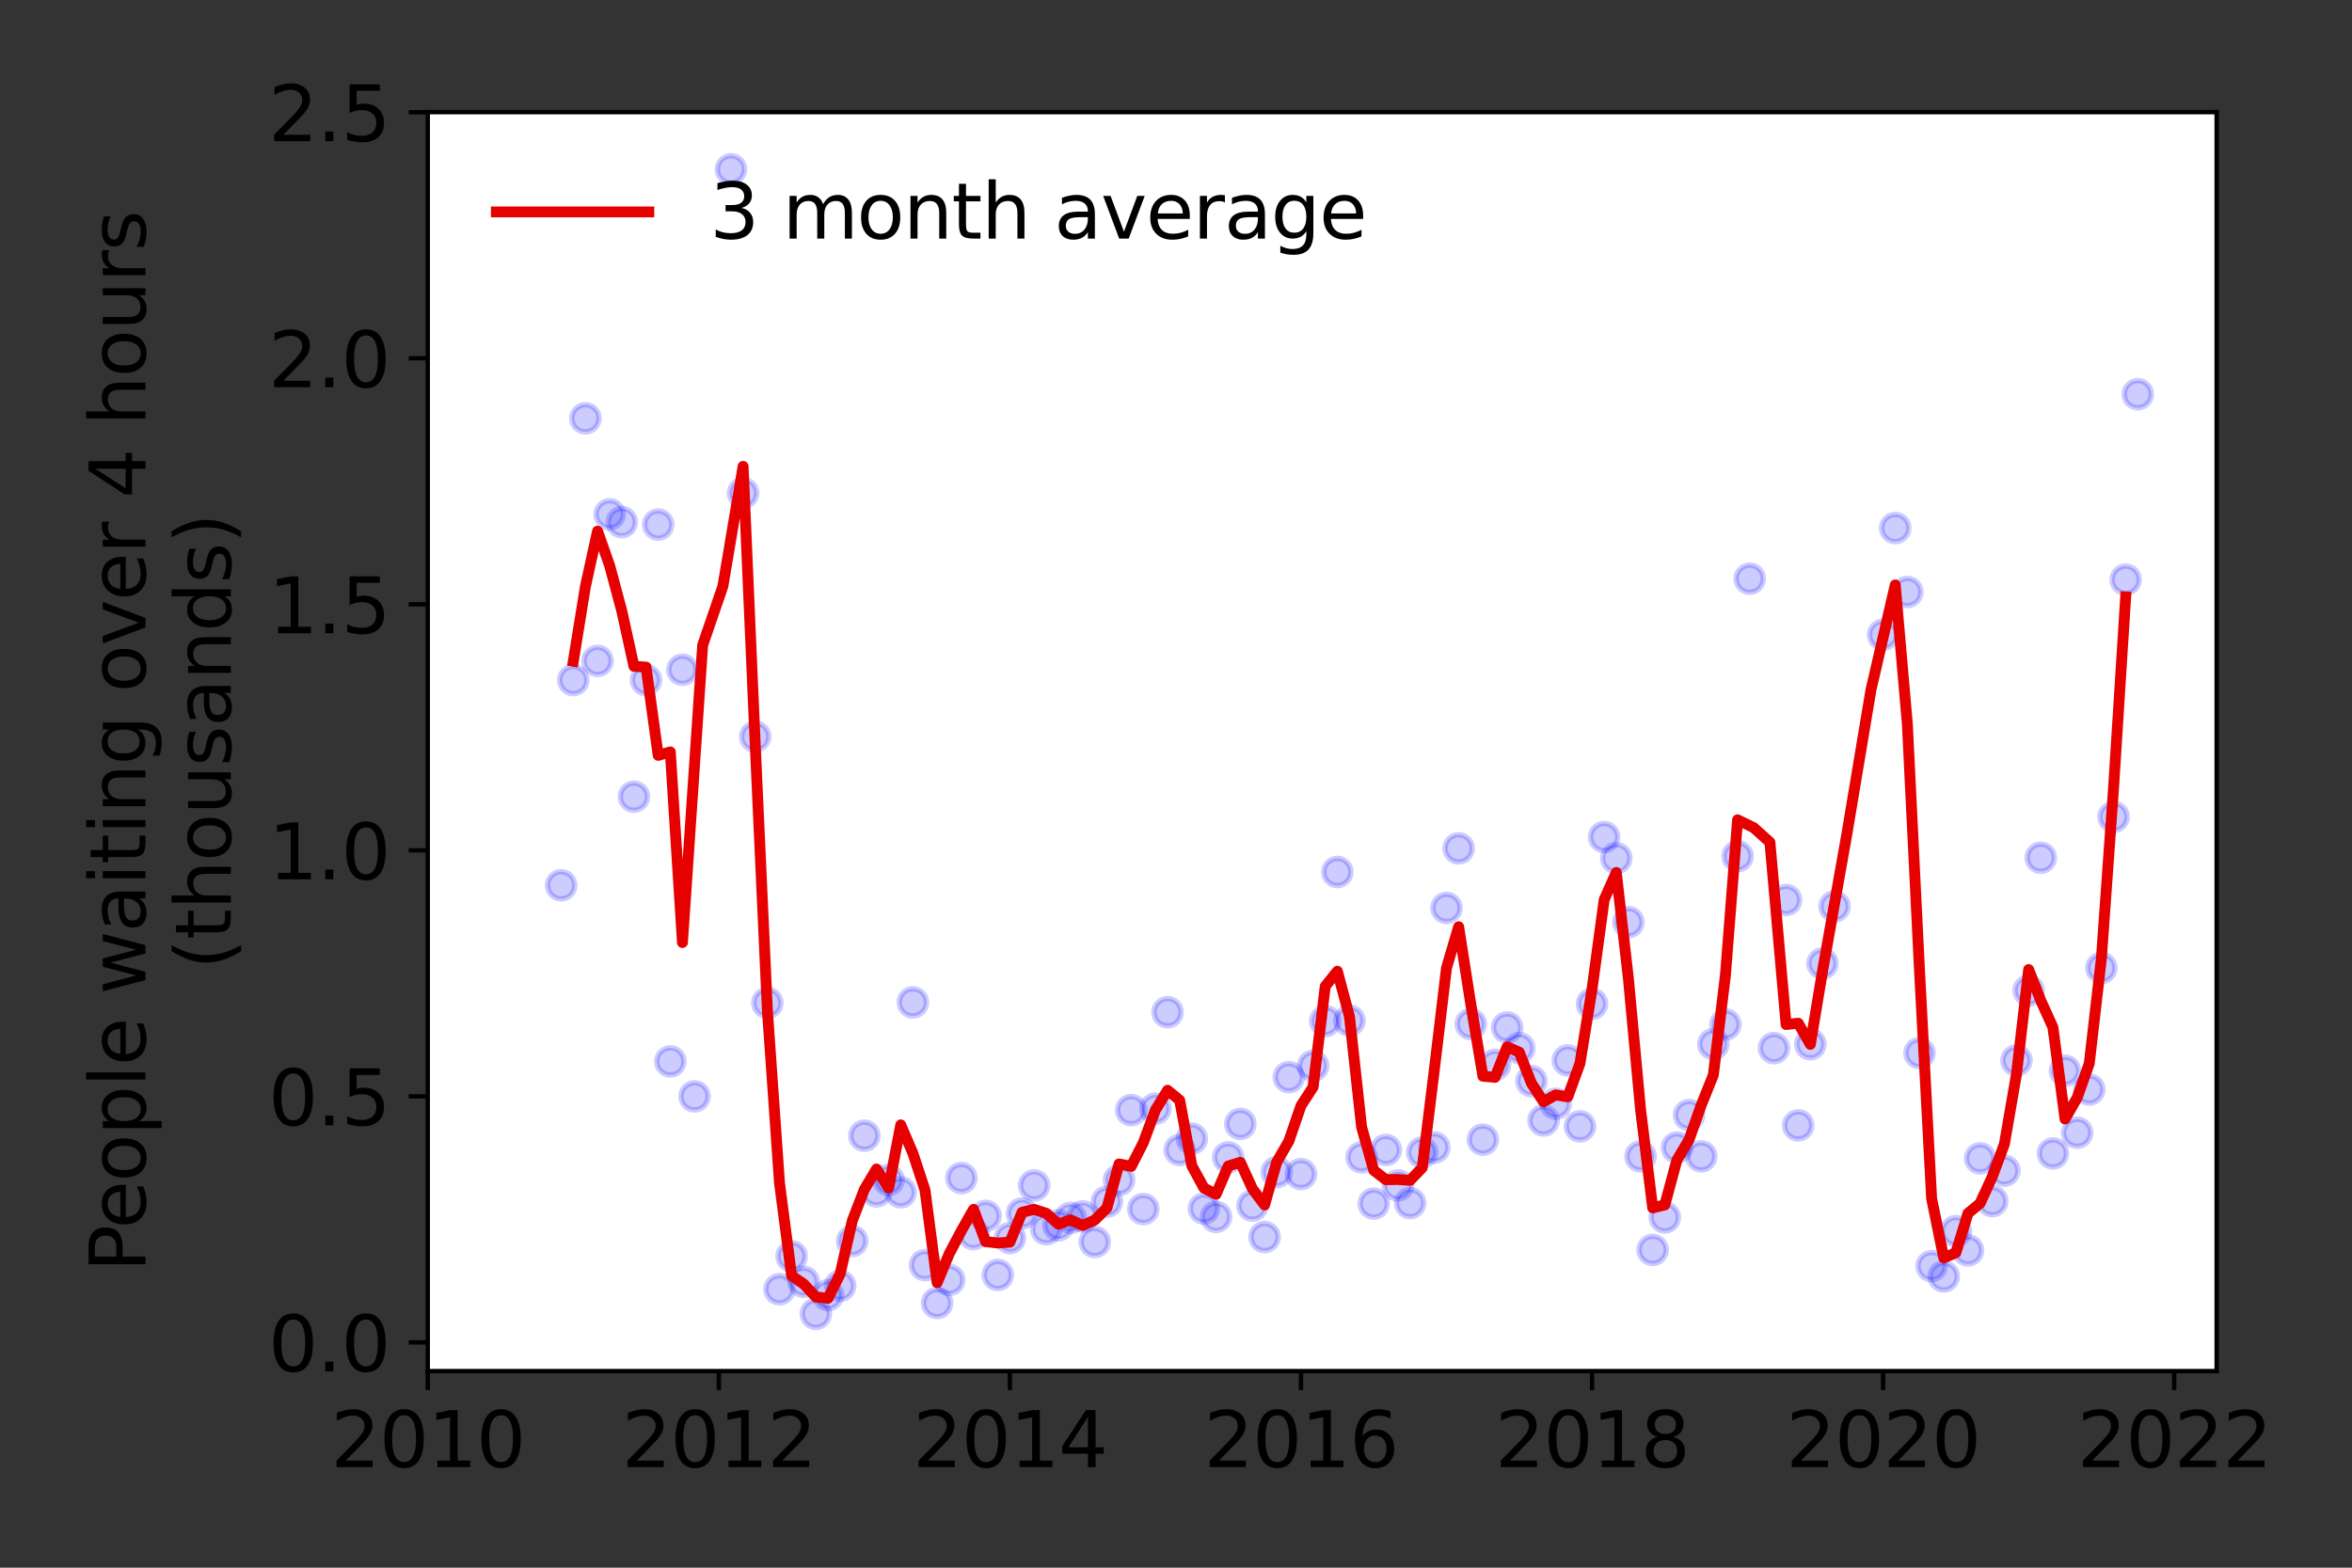 <?xml version="1.0" encoding="utf-8" standalone="no"?>
<!DOCTYPE svg PUBLIC "-//W3C//DTD SVG 1.1//EN"
  "http://www.w3.org/Graphics/SVG/1.1/DTD/svg11.dtd">
<svg height="288pt" version="1.1" viewBox="0 0 432 288" width="432pt" xmlns="http://www.w3.org/2000/svg" xmlns:xlink="http://www.w3.org/1999/xlink">
 <rect x="0" y="0" width="432" height="288" fill="#333333" stroke="none"/>
 <defs>
  <style type="text/css">*{stroke-linecap:butt;stroke-linejoin:round;}</style>
 </defs>
 <g id="figure_1">
  <g id="patch_1">
   <path d="M 0 288 
L 432 288 
L 432 0 
L 0 0 
z
" style="fill:none;"/>
  </g>
  <g id="axes_1">
   <g id="patch_2">
    <path d="M 78.57 251.88 
L 407.137 251.88 
L 407.137 20.595 
L 78.57 20.595 
z
" style="fill:#ffffff;"/>
   </g>
   <g id="matplotlib.axis_1">
    <g id="xtick_1">
     <g id="line2d_1">
      <defs>
       <path d="M 0 0 
L 0 3.5 
" id="m3802d18123" style="stroke:#000000;stroke-width:0.8;"/>
      </defs>
      <g>
       <use style="stroke:#000000;stroke-width:0.8;" x="78.57" xlink:href="#m3802d18123" y="251.88"/>
      </g>
     </g>
     <g id="text_1">
      <!-- 2010 -->
      <g transform="translate(60.755 269.518)scale(0.14 -0.14)">
       <defs>
        <path d="M 1228 531 
L 3431 531 
L 3431 0 
L 469 0 
L 469 531 
Q 828 903 1448 1529 
Q 2069 2156 2228 2338 
Q 2531 2678 2651 2914 
Q 2772 3150 2772 3378 
Q 2772 3750 2511 3984 
Q 2250 4219 1831 4219 
Q 1534 4219 1204 4116 
Q 875 4013 500 3803 
L 500 4441 
Q 881 4594 1212 4672 
Q 1544 4750 1819 4750 
Q 2544 4750 2975 4387 
Q 3406 4025 3406 3419 
Q 3406 3131 3298 2873 
Q 3191 2616 2906 2266 
Q 2828 2175 2409 1742 
Q 1991 1309 1228 531 
z
" id="DejaVuSans-32" transform="scale(0.016)"/>
        <path d="M 2034 4250 
Q 1547 4250 1301 3770 
Q 1056 3291 1056 2328 
Q 1056 1369 1301 889 
Q 1547 409 2034 409 
Q 2525 409 2770 889 
Q 3016 1369 3016 2328 
Q 3016 3291 2770 3770 
Q 2525 4250 2034 4250 
z
M 2034 4750 
Q 2819 4750 3233 4129 
Q 3647 3509 3647 2328 
Q 3647 1150 3233 529 
Q 2819 -91 2034 -91 
Q 1250 -91 836 529 
Q 422 1150 422 2328 
Q 422 3509 836 4129 
Q 1250 4750 2034 4750 
z
" id="DejaVuSans-30" transform="scale(0.016)"/>
        <path d="M 794 531 
L 1825 531 
L 1825 4091 
L 703 3866 
L 703 4441 
L 1819 4666 
L 2450 4666 
L 2450 531 
L 3481 531 
L 3481 0 
L 794 0 
L 794 531 
z
" id="DejaVuSans-31" transform="scale(0.016)"/>
       </defs>
       <use xlink:href="#DejaVuSans-32"/>
       <use x="63.623" xlink:href="#DejaVuSans-30"/>
       <use x="127.246" xlink:href="#DejaVuSans-31"/>
       <use x="190.869" xlink:href="#DejaVuSans-30"/>
      </g>
     </g>
    </g>
    <g id="xtick_2">
     <g id="line2d_2">
      <g>
       <use style="stroke:#000000;stroke-width:0.8;" x="132.032" xlink:href="#m3802d18123" y="251.88"/>
      </g>
     </g>
     <g id="text_2">
      <!-- 2012 -->
      <g transform="translate(114.217 269.518)scale(0.14 -0.14)">
       <use xlink:href="#DejaVuSans-32"/>
       <use x="63.623" xlink:href="#DejaVuSans-30"/>
       <use x="127.246" xlink:href="#DejaVuSans-31"/>
       <use x="190.869" xlink:href="#DejaVuSans-32"/>
      </g>
     </g>
    </g>
    <g id="xtick_3">
     <g id="line2d_3">
      <g>
       <use style="stroke:#000000;stroke-width:0.8;" x="185.493" xlink:href="#m3802d18123" y="251.88"/>
      </g>
     </g>
     <g id="text_3">
      <!-- 2014 -->
      <g transform="translate(167.678 269.518)scale(0.14 -0.14)">
       <defs>
        <path d="M 2419 4116 
L 825 1625 
L 2419 1625 
L 2419 4116 
z
M 2253 4666 
L 3047 4666 
L 3047 1625 
L 3713 1625 
L 3713 1100 
L 3047 1100 
L 3047 0 
L 2419 0 
L 2419 1100 
L 313 1100 
L 313 1709 
L 2253 4666 
z
" id="DejaVuSans-34" transform="scale(0.016)"/>
       </defs>
       <use xlink:href="#DejaVuSans-32"/>
       <use x="63.623" xlink:href="#DejaVuSans-30"/>
       <use x="127.246" xlink:href="#DejaVuSans-31"/>
       <use x="190.869" xlink:href="#DejaVuSans-34"/>
      </g>
     </g>
    </g>
    <g id="xtick_4">
     <g id="line2d_4">
      <g>
       <use style="stroke:#000000;stroke-width:0.8;" x="238.955" xlink:href="#m3802d18123" y="251.88"/>
      </g>
     </g>
     <g id="text_4">
      <!-- 2016 -->
      <g transform="translate(221.14 269.518)scale(0.14 -0.14)">
       <defs>
        <path d="M 2113 2584 
Q 1688 2584 1439 2293 
Q 1191 2003 1191 1497 
Q 1191 994 1439 701 
Q 1688 409 2113 409 
Q 2538 409 2786 701 
Q 3034 994 3034 1497 
Q 3034 2003 2786 2293 
Q 2538 2584 2113 2584 
z
M 3366 4563 
L 3366 3988 
Q 3128 4100 2886 4159 
Q 2644 4219 2406 4219 
Q 1781 4219 1451 3797 
Q 1122 3375 1075 2522 
Q 1259 2794 1537 2939 
Q 1816 3084 2150 3084 
Q 2853 3084 3261 2657 
Q 3669 2231 3669 1497 
Q 3669 778 3244 343 
Q 2819 -91 2113 -91 
Q 1303 -91 875 529 
Q 447 1150 447 2328 
Q 447 3434 972 4092 
Q 1497 4750 2381 4750 
Q 2619 4750 2861 4703 
Q 3103 4656 3366 4563 
z
" id="DejaVuSans-36" transform="scale(0.016)"/>
       </defs>
       <use xlink:href="#DejaVuSans-32"/>
       <use x="63.623" xlink:href="#DejaVuSans-30"/>
       <use x="127.246" xlink:href="#DejaVuSans-31"/>
       <use x="190.869" xlink:href="#DejaVuSans-36"/>
      </g>
     </g>
    </g>
    <g id="xtick_5">
     <g id="line2d_5">
      <g>
       <use style="stroke:#000000;stroke-width:0.8;" x="292.417" xlink:href="#m3802d18123" y="251.88"/>
      </g>
     </g>
     <g id="text_5">
      <!-- 2018 -->
      <g transform="translate(274.602 269.518)scale(0.14 -0.14)">
       <defs>
        <path d="M 2034 2216 
Q 1584 2216 1326 1975 
Q 1069 1734 1069 1313 
Q 1069 891 1326 650 
Q 1584 409 2034 409 
Q 2484 409 2743 651 
Q 3003 894 3003 1313 
Q 3003 1734 2745 1975 
Q 2488 2216 2034 2216 
z
M 1403 2484 
Q 997 2584 770 2862 
Q 544 3141 544 3541 
Q 544 4100 942 4425 
Q 1341 4750 2034 4750 
Q 2731 4750 3128 4425 
Q 3525 4100 3525 3541 
Q 3525 3141 3298 2862 
Q 3072 2584 2669 2484 
Q 3125 2378 3379 2068 
Q 3634 1759 3634 1313 
Q 3634 634 3220 271 
Q 2806 -91 2034 -91 
Q 1263 -91 848 271 
Q 434 634 434 1313 
Q 434 1759 690 2068 
Q 947 2378 1403 2484 
z
M 1172 3481 
Q 1172 3119 1398 2916 
Q 1625 2713 2034 2713 
Q 2441 2713 2670 2916 
Q 2900 3119 2900 3481 
Q 2900 3844 2670 4047 
Q 2441 4250 2034 4250 
Q 1625 4250 1398 4047 
Q 1172 3844 1172 3481 
z
" id="DejaVuSans-38" transform="scale(0.016)"/>
       </defs>
       <use xlink:href="#DejaVuSans-32"/>
       <use x="63.623" xlink:href="#DejaVuSans-30"/>
       <use x="127.246" xlink:href="#DejaVuSans-31"/>
       <use x="190.869" xlink:href="#DejaVuSans-38"/>
      </g>
     </g>
    </g>
    <g id="xtick_6">
     <g id="line2d_6">
      <g>
       <use style="stroke:#000000;stroke-width:0.8;" x="345.879" xlink:href="#m3802d18123" y="251.88"/>
      </g>
     </g>
     <g id="text_6">
      <!-- 2020 -->
      <g transform="translate(328.064 269.518)scale(0.14 -0.14)">
       <use xlink:href="#DejaVuSans-32"/>
       <use x="63.623" xlink:href="#DejaVuSans-30"/>
       <use x="127.246" xlink:href="#DejaVuSans-32"/>
       <use x="190.869" xlink:href="#DejaVuSans-30"/>
      </g>
     </g>
    </g>
    <g id="xtick_7">
     <g id="line2d_7">
      <g>
       <use style="stroke:#000000;stroke-width:0.8;" x="399.34" xlink:href="#m3802d18123" y="251.88"/>
      </g>
     </g>
     <g id="text_7">
      <!-- 2022 -->
      <g transform="translate(381.525 269.518)scale(0.14 -0.14)">
       <use xlink:href="#DejaVuSans-32"/>
       <use x="63.623" xlink:href="#DejaVuSans-30"/>
       <use x="127.246" xlink:href="#DejaVuSans-32"/>
       <use x="190.869" xlink:href="#DejaVuSans-32"/>
      </g>
     </g>
    </g>
   </g>
   <g id="matplotlib.axis_2">
    <g id="ytick_1">
     <g id="line2d_8">
      <defs>
       <path d="M 0 0 
L -3.5 0 
" id="me6901db2f1" style="stroke:#000000;stroke-width:0.8;"/>
      </defs>
      <g>
       <use style="stroke:#000000;stroke-width:0.8;" x="78.57" xlink:href="#me6901db2f1" y="246.61"/>
      </g>
     </g>
     <g id="text_8">
      <!-- 0.0 -->
      <g transform="translate(49.306 251.929)scale(0.14 -0.14)">
       <defs>
        <path d="M 684 794 
L 1344 794 
L 1344 0 
L 684 0 
L 684 794 
z
" id="DejaVuSans-2e" transform="scale(0.016)"/>
       </defs>
       <use xlink:href="#DejaVuSans-30"/>
       <use x="63.623" xlink:href="#DejaVuSans-2e"/>
       <use x="95.41" xlink:href="#DejaVuSans-30"/>
      </g>
     </g>
    </g>
    <g id="ytick_2">
     <g id="line2d_9">
      <g>
       <use style="stroke:#000000;stroke-width:0.8;" x="78.57" xlink:href="#me6901db2f1" y="201.412"/>
      </g>
     </g>
     <g id="text_9">
      <!-- 0.5 -->
      <g transform="translate(49.306 206.731)scale(0.14 -0.14)">
       <defs>
        <path d="M 691 4666 
L 3169 4666 
L 3169 4134 
L 1269 4134 
L 1269 2991 
Q 1406 3038 1543 3061 
Q 1681 3084 1819 3084 
Q 2600 3084 3056 2656 
Q 3513 2228 3513 1497 
Q 3513 744 3044 326 
Q 2575 -91 1722 -91 
Q 1428 -91 1123 -41 
Q 819 9 494 109 
L 494 744 
Q 775 591 1075 516 
Q 1375 441 1709 441 
Q 2250 441 2565 725 
Q 2881 1009 2881 1497 
Q 2881 1984 2565 2268 
Q 2250 2553 1709 2553 
Q 1456 2553 1204 2497 
Q 953 2441 691 2322 
L 691 4666 
z
" id="DejaVuSans-35" transform="scale(0.016)"/>
       </defs>
       <use xlink:href="#DejaVuSans-30"/>
       <use x="63.623" xlink:href="#DejaVuSans-2e"/>
       <use x="95.41" xlink:href="#DejaVuSans-35"/>
      </g>
     </g>
    </g>
    <g id="ytick_3">
     <g id="line2d_10">
      <g>
       <use style="stroke:#000000;stroke-width:0.8;" x="78.57" xlink:href="#me6901db2f1" y="156.215"/>
      </g>
     </g>
     <g id="text_10">
      <!-- 1.0 -->
      <g transform="translate(49.306 161.534)scale(0.14 -0.14)">
       <use xlink:href="#DejaVuSans-31"/>
       <use x="63.623" xlink:href="#DejaVuSans-2e"/>
       <use x="95.41" xlink:href="#DejaVuSans-30"/>
      </g>
     </g>
    </g>
    <g id="ytick_4">
     <g id="line2d_11">
      <g>
       <use style="stroke:#000000;stroke-width:0.8;" x="78.57" xlink:href="#me6901db2f1" y="111.017"/>
      </g>
     </g>
     <g id="text_11">
      <!-- 1.5 -->
      <g transform="translate(49.306 116.336)scale(0.14 -0.14)">
       <use xlink:href="#DejaVuSans-31"/>
       <use x="63.623" xlink:href="#DejaVuSans-2e"/>
       <use x="95.41" xlink:href="#DejaVuSans-35"/>
      </g>
     </g>
    </g>
    <g id="ytick_5">
     <g id="line2d_12">
      <g>
       <use style="stroke:#000000;stroke-width:0.8;" x="78.57" xlink:href="#me6901db2f1" y="65.819"/>
      </g>
     </g>
     <g id="text_12">
      <!-- 2.0 -->
      <g transform="translate(49.306 71.138)scale(0.14 -0.14)">
       <use xlink:href="#DejaVuSans-32"/>
       <use x="63.623" xlink:href="#DejaVuSans-2e"/>
       <use x="95.41" xlink:href="#DejaVuSans-30"/>
      </g>
     </g>
    </g>
    <g id="ytick_6">
     <g id="line2d_13">
      <g>
       <use style="stroke:#000000;stroke-width:0.8;" x="78.57" xlink:href="#me6901db2f1" y="20.622"/>
      </g>
     </g>
     <g id="text_13">
      <!-- 2.5 -->
      <g transform="translate(49.306 25.941)scale(0.14 -0.14)">
       <use xlink:href="#DejaVuSans-32"/>
       <use x="63.623" xlink:href="#DejaVuSans-2e"/>
       <use x="95.41" xlink:href="#DejaVuSans-35"/>
      </g>
     </g>
    </g>
    <g id="text_14">
     <!-- People waiting over 4 hours -->
     <g transform="translate(26.717 233.662)rotate(-90)scale(0.14 -0.14)">
      <defs>
       <path d="M 1259 4147 
L 1259 2394 
L 2053 2394 
Q 2494 2394 2734 2622 
Q 2975 2850 2975 3272 
Q 2975 3691 2734 3919 
Q 2494 4147 2053 4147 
L 1259 4147 
z
M 628 4666 
L 2053 4666 
Q 2838 4666 3239 4311 
Q 3641 3956 3641 3272 
Q 3641 2581 3239 2228 
Q 2838 1875 2053 1875 
L 1259 1875 
L 1259 0 
L 628 0 
L 628 4666 
z
" id="DejaVuSans-50" transform="scale(0.016)"/>
       <path d="M 3597 1894 
L 3597 1613 
L 953 1613 
Q 991 1019 1311 708 
Q 1631 397 2203 397 
Q 2534 397 2845 478 
Q 3156 559 3463 722 
L 3463 178 
Q 3153 47 2828 -22 
Q 2503 -91 2169 -91 
Q 1331 -91 842 396 
Q 353 884 353 1716 
Q 353 2575 817 3079 
Q 1281 3584 2069 3584 
Q 2775 3584 3186 3129 
Q 3597 2675 3597 1894 
z
M 3022 2063 
Q 3016 2534 2758 2815 
Q 2500 3097 2075 3097 
Q 1594 3097 1305 2825 
Q 1016 2553 972 2059 
L 3022 2063 
z
" id="DejaVuSans-65" transform="scale(0.016)"/>
       <path d="M 1959 3097 
Q 1497 3097 1228 2736 
Q 959 2375 959 1747 
Q 959 1119 1226 758 
Q 1494 397 1959 397 
Q 2419 397 2687 759 
Q 2956 1122 2956 1747 
Q 2956 2369 2687 2733 
Q 2419 3097 1959 3097 
z
M 1959 3584 
Q 2709 3584 3137 3096 
Q 3566 2609 3566 1747 
Q 3566 888 3137 398 
Q 2709 -91 1959 -91 
Q 1206 -91 779 398 
Q 353 888 353 1747 
Q 353 2609 779 3096 
Q 1206 3584 1959 3584 
z
" id="DejaVuSans-6f" transform="scale(0.016)"/>
       <path d="M 1159 525 
L 1159 -1331 
L 581 -1331 
L 581 3500 
L 1159 3500 
L 1159 2969 
Q 1341 3281 1617 3432 
Q 1894 3584 2278 3584 
Q 2916 3584 3314 3078 
Q 3713 2572 3713 1747 
Q 3713 922 3314 415 
Q 2916 -91 2278 -91 
Q 1894 -91 1617 61 
Q 1341 213 1159 525 
z
M 3116 1747 
Q 3116 2381 2855 2742 
Q 2594 3103 2138 3103 
Q 1681 3103 1420 2742 
Q 1159 2381 1159 1747 
Q 1159 1113 1420 752 
Q 1681 391 2138 391 
Q 2594 391 2855 752 
Q 3116 1113 3116 1747 
z
" id="DejaVuSans-70" transform="scale(0.016)"/>
       <path d="M 603 4863 
L 1178 4863 
L 1178 0 
L 603 0 
L 603 4863 
z
" id="DejaVuSans-6c" transform="scale(0.016)"/>
       <path id="DejaVuSans-20" transform="scale(0.016)"/>
       <path d="M 269 3500 
L 844 3500 
L 1563 769 
L 2278 3500 
L 2956 3500 
L 3675 769 
L 4391 3500 
L 4966 3500 
L 4050 0 
L 3372 0 
L 2619 2869 
L 1863 0 
L 1184 0 
L 269 3500 
z
" id="DejaVuSans-77" transform="scale(0.016)"/>
       <path d="M 2194 1759 
Q 1497 1759 1228 1600 
Q 959 1441 959 1056 
Q 959 750 1161 570 
Q 1363 391 1709 391 
Q 2188 391 2477 730 
Q 2766 1069 2766 1631 
L 2766 1759 
L 2194 1759 
z
M 3341 1997 
L 3341 0 
L 2766 0 
L 2766 531 
Q 2569 213 2275 61 
Q 1981 -91 1556 -91 
Q 1019 -91 701 211 
Q 384 513 384 1019 
Q 384 1609 779 1909 
Q 1175 2209 1959 2209 
L 2766 2209 
L 2766 2266 
Q 2766 2663 2505 2880 
Q 2244 3097 1772 3097 
Q 1472 3097 1187 3025 
Q 903 2953 641 2809 
L 641 3341 
Q 956 3463 1253 3523 
Q 1550 3584 1831 3584 
Q 2591 3584 2966 3190 
Q 3341 2797 3341 1997 
z
" id="DejaVuSans-61" transform="scale(0.016)"/>
       <path d="M 603 3500 
L 1178 3500 
L 1178 0 
L 603 0 
L 603 3500 
z
M 603 4863 
L 1178 4863 
L 1178 4134 
L 603 4134 
L 603 4863 
z
" id="DejaVuSans-69" transform="scale(0.016)"/>
       <path d="M 1172 4494 
L 1172 3500 
L 2356 3500 
L 2356 3053 
L 1172 3053 
L 1172 1153 
Q 1172 725 1289 603 
Q 1406 481 1766 481 
L 2356 481 
L 2356 0 
L 1766 0 
Q 1100 0 847 248 
Q 594 497 594 1153 
L 594 3053 
L 172 3053 
L 172 3500 
L 594 3500 
L 594 4494 
L 1172 4494 
z
" id="DejaVuSans-74" transform="scale(0.016)"/>
       <path d="M 3513 2113 
L 3513 0 
L 2938 0 
L 2938 2094 
Q 2938 2591 2744 2837 
Q 2550 3084 2163 3084 
Q 1697 3084 1428 2787 
Q 1159 2491 1159 1978 
L 1159 0 
L 581 0 
L 581 3500 
L 1159 3500 
L 1159 2956 
Q 1366 3272 1645 3428 
Q 1925 3584 2291 3584 
Q 2894 3584 3203 3211 
Q 3513 2838 3513 2113 
z
" id="DejaVuSans-6e" transform="scale(0.016)"/>
       <path d="M 2906 1791 
Q 2906 2416 2648 2759 
Q 2391 3103 1925 3103 
Q 1463 3103 1205 2759 
Q 947 2416 947 1791 
Q 947 1169 1205 825 
Q 1463 481 1925 481 
Q 2391 481 2648 825 
Q 2906 1169 2906 1791 
z
M 3481 434 
Q 3481 -459 3084 -895 
Q 2688 -1331 1869 -1331 
Q 1566 -1331 1297 -1286 
Q 1028 -1241 775 -1147 
L 775 -588 
Q 1028 -725 1275 -790 
Q 1522 -856 1778 -856 
Q 2344 -856 2625 -561 
Q 2906 -266 2906 331 
L 2906 616 
Q 2728 306 2450 153 
Q 2172 0 1784 0 
Q 1141 0 747 490 
Q 353 981 353 1791 
Q 353 2603 747 3093 
Q 1141 3584 1784 3584 
Q 2172 3584 2450 3431 
Q 2728 3278 2906 2969 
L 2906 3500 
L 3481 3500 
L 3481 434 
z
" id="DejaVuSans-67" transform="scale(0.016)"/>
       <path d="M 191 3500 
L 800 3500 
L 1894 563 
L 2988 3500 
L 3597 3500 
L 2284 0 
L 1503 0 
L 191 3500 
z
" id="DejaVuSans-76" transform="scale(0.016)"/>
       <path d="M 2631 2963 
Q 2534 3019 2420 3045 
Q 2306 3072 2169 3072 
Q 1681 3072 1420 2755 
Q 1159 2438 1159 1844 
L 1159 0 
L 581 0 
L 581 3500 
L 1159 3500 
L 1159 2956 
Q 1341 3275 1631 3429 
Q 1922 3584 2338 3584 
Q 2397 3584 2469 3576 
Q 2541 3569 2628 3553 
L 2631 2963 
z
" id="DejaVuSans-72" transform="scale(0.016)"/>
       <path d="M 3513 2113 
L 3513 0 
L 2938 0 
L 2938 2094 
Q 2938 2591 2744 2837 
Q 2550 3084 2163 3084 
Q 1697 3084 1428 2787 
Q 1159 2491 1159 1978 
L 1159 0 
L 581 0 
L 581 4863 
L 1159 4863 
L 1159 2956 
Q 1366 3272 1645 3428 
Q 1925 3584 2291 3584 
Q 2894 3584 3203 3211 
Q 3513 2838 3513 2113 
z
" id="DejaVuSans-68" transform="scale(0.016)"/>
       <path d="M 544 1381 
L 544 3500 
L 1119 3500 
L 1119 1403 
Q 1119 906 1312 657 
Q 1506 409 1894 409 
Q 2359 409 2629 706 
Q 2900 1003 2900 1516 
L 2900 3500 
L 3475 3500 
L 3475 0 
L 2900 0 
L 2900 538 
Q 2691 219 2414 64 
Q 2138 -91 1772 -91 
Q 1169 -91 856 284 
Q 544 659 544 1381 
z
M 1991 3584 
L 1991 3584 
z
" id="DejaVuSans-75" transform="scale(0.016)"/>
       <path d="M 2834 3397 
L 2834 2853 
Q 2591 2978 2328 3040 
Q 2066 3103 1784 3103 
Q 1356 3103 1142 2972 
Q 928 2841 928 2578 
Q 928 2378 1081 2264 
Q 1234 2150 1697 2047 
L 1894 2003 
Q 2506 1872 2764 1633 
Q 3022 1394 3022 966 
Q 3022 478 2636 193 
Q 2250 -91 1575 -91 
Q 1294 -91 989 -36 
Q 684 19 347 128 
L 347 722 
Q 666 556 975 473 
Q 1284 391 1588 391 
Q 1994 391 2212 530 
Q 2431 669 2431 922 
Q 2431 1156 2273 1281 
Q 2116 1406 1581 1522 
L 1381 1569 
Q 847 1681 609 1914 
Q 372 2147 372 2553 
Q 372 3047 722 3315 
Q 1072 3584 1716 3584 
Q 2034 3584 2315 3537 
Q 2597 3491 2834 3397 
z
" id="DejaVuSans-73" transform="scale(0.016)"/>
      </defs>
      <use xlink:href="#DejaVuSans-50"/>
      <use x="56.678" xlink:href="#DejaVuSans-65"/>
      <use x="118.201" xlink:href="#DejaVuSans-6f"/>
      <use x="179.383" xlink:href="#DejaVuSans-70"/>
      <use x="242.859" xlink:href="#DejaVuSans-6c"/>
      <use x="270.643" xlink:href="#DejaVuSans-65"/>
      <use x="332.166" xlink:href="#DejaVuSans-20"/>
      <use x="363.953" xlink:href="#DejaVuSans-77"/>
      <use x="445.74" xlink:href="#DejaVuSans-61"/>
      <use x="507.02" xlink:href="#DejaVuSans-69"/>
      <use x="534.803" xlink:href="#DejaVuSans-74"/>
      <use x="574.012" xlink:href="#DejaVuSans-69"/>
      <use x="601.795" xlink:href="#DejaVuSans-6e"/>
      <use x="665.174" xlink:href="#DejaVuSans-67"/>
      <use x="728.65" xlink:href="#DejaVuSans-20"/>
      <use x="760.438" xlink:href="#DejaVuSans-6f"/>
      <use x="821.619" xlink:href="#DejaVuSans-76"/>
      <use x="880.799" xlink:href="#DejaVuSans-65"/>
      <use x="942.322" xlink:href="#DejaVuSans-72"/>
      <use x="983.436" xlink:href="#DejaVuSans-20"/>
      <use x="1015.223" xlink:href="#DejaVuSans-34"/>
      <use x="1078.846" xlink:href="#DejaVuSans-20"/>
      <use x="1110.633" xlink:href="#DejaVuSans-68"/>
      <use x="1174.012" xlink:href="#DejaVuSans-6f"/>
      <use x="1235.193" xlink:href="#DejaVuSans-75"/>
      <use x="1298.572" xlink:href="#DejaVuSans-72"/>
      <use x="1339.686" xlink:href="#DejaVuSans-73"/>
     </g>
     <!-- (thousands) -->
     <g transform="translate(42.394 178.062)rotate(-90)scale(0.14 -0.14)">
      <defs>
       <path d="M 1984 4856 
Q 1566 4138 1362 3434 
Q 1159 2731 1159 2009 
Q 1159 1288 1364 580 
Q 1569 -128 1984 -844 
L 1484 -844 
Q 1016 -109 783 600 
Q 550 1309 550 2009 
Q 550 2706 781 3412 
Q 1013 4119 1484 4856 
L 1984 4856 
z
" id="DejaVuSans-28" transform="scale(0.016)"/>
       <path d="M 2906 2969 
L 2906 4863 
L 3481 4863 
L 3481 0 
L 2906 0 
L 2906 525 
Q 2725 213 2448 61 
Q 2172 -91 1784 -91 
Q 1150 -91 751 415 
Q 353 922 353 1747 
Q 353 2572 751 3078 
Q 1150 3584 1784 3584 
Q 2172 3584 2448 3432 
Q 2725 3281 2906 2969 
z
M 947 1747 
Q 947 1113 1208 752 
Q 1469 391 1925 391 
Q 2381 391 2643 752 
Q 2906 1113 2906 1747 
Q 2906 2381 2643 2742 
Q 2381 3103 1925 3103 
Q 1469 3103 1208 2742 
Q 947 2381 947 1747 
z
" id="DejaVuSans-64" transform="scale(0.016)"/>
       <path d="M 513 4856 
L 1013 4856 
Q 1481 4119 1714 3412 
Q 1947 2706 1947 2009 
Q 1947 1309 1714 600 
Q 1481 -109 1013 -844 
L 513 -844 
Q 928 -128 1133 580 
Q 1338 1288 1338 2009 
Q 1338 2731 1133 3434 
Q 928 4138 513 4856 
z
" id="DejaVuSans-29" transform="scale(0.016)"/>
      </defs>
      <use xlink:href="#DejaVuSans-28"/>
      <use x="39.014" xlink:href="#DejaVuSans-74"/>
      <use x="78.223" xlink:href="#DejaVuSans-68"/>
      <use x="141.602" xlink:href="#DejaVuSans-6f"/>
      <use x="202.783" xlink:href="#DejaVuSans-75"/>
      <use x="266.162" xlink:href="#DejaVuSans-73"/>
      <use x="318.262" xlink:href="#DejaVuSans-61"/>
      <use x="379.541" xlink:href="#DejaVuSans-6e"/>
      <use x="442.92" xlink:href="#DejaVuSans-64"/>
      <use x="506.396" xlink:href="#DejaVuSans-73"/>
      <use x="558.496" xlink:href="#DejaVuSans-29"/>
     </g>
    </g>
   </g>
   <g id="line2d_14">
    <defs>
     <path d="M 0 2.5 
C 0.663 2.5 1.299 2.237 1.768 1.768 
C 2.237 1.299 2.5 0.663 2.5 0 
C 2.5 -0.663 2.237 -1.299 1.768 -1.768 
C 1.299 -2.237 0.663 -2.5 0 -2.5 
C -0.663 -2.5 -1.299 -2.237 -1.768 -1.768 
C -2.237 -1.299 -2.5 -0.663 -2.5 0 
C -2.5 0.663 -2.237 1.299 -1.768 1.768 
C -1.299 2.237 -0.663 2.5 0 2.5 
z
" id="m4c46497dd5" style="stroke:#0000ff;stroke-opacity:0.2;"/>
    </defs>
    <g clip-path="url(#p05c76146fe)">
     <use style="fill:#0000ff;fill-opacity:0.2;stroke:#0000ff;stroke-opacity:0.2;" x="392.658" xlink:href="#m4c46497dd5" y="72.418"/>
     <use style="fill:#0000ff;fill-opacity:0.2;stroke:#0000ff;stroke-opacity:0.2;" x="390.43" xlink:href="#m4c46497dd5" y="106.497"/>
     <use style="fill:#0000ff;fill-opacity:0.2;stroke:#0000ff;stroke-opacity:0.2;" x="388.203" xlink:href="#m4c46497dd5" y="150.068"/>
     <use style="fill:#0000ff;fill-opacity:0.2;stroke:#0000ff;stroke-opacity:0.2;" x="385.975" xlink:href="#m4c46497dd5" y="177.819"/>
     <use style="fill:#0000ff;fill-opacity:0.2;stroke:#0000ff;stroke-opacity:0.2;" x="383.747" xlink:href="#m4c46497dd5" y="200.147"/>
     <use style="fill:#0000ff;fill-opacity:0.2;stroke:#0000ff;stroke-opacity:0.2;" x="381.52" xlink:href="#m4c46497dd5" y="208.102"/>
     <use style="fill:#0000ff;fill-opacity:0.2;stroke:#0000ff;stroke-opacity:0.2;" x="379.292" xlink:href="#m4c46497dd5" y="196.712"/>
     <use style="fill:#0000ff;fill-opacity:0.2;stroke:#0000ff;stroke-opacity:0.2;" x="377.065" xlink:href="#m4c46497dd5" y="211.898"/>
     <use style="fill:#0000ff;fill-opacity:0.2;stroke:#0000ff;stroke-opacity:0.2;" x="374.837" xlink:href="#m4c46497dd5" y="157.571"/>
     <use style="fill:#0000ff;fill-opacity:0.2;stroke:#0000ff;stroke-opacity:0.2;" x="372.61" xlink:href="#m4c46497dd5" y="181.977"/>
     <use style="fill:#0000ff;fill-opacity:0.2;stroke:#0000ff;stroke-opacity:0.2;" x="370.382" xlink:href="#m4c46497dd5" y="194.813"/>
     <use style="fill:#0000ff;fill-opacity:0.2;stroke:#0000ff;stroke-opacity:0.2;" x="368.154" xlink:href="#m4c46497dd5" y="215.062"/>
     <use style="fill:#0000ff;fill-opacity:0.2;stroke:#0000ff;stroke-opacity:0.2;" x="365.927" xlink:href="#m4c46497dd5" y="220.666"/>
     <use style="fill:#0000ff;fill-opacity:0.2;stroke:#0000ff;stroke-opacity:0.2;" x="363.699" xlink:href="#m4c46497dd5" y="212.802"/>
     <use style="fill:#0000ff;fill-opacity:0.2;stroke:#0000ff;stroke-opacity:0.2;" x="361.472" xlink:href="#m4c46497dd5" y="229.706"/>
     <use style="fill:#0000ff;fill-opacity:0.2;stroke:#0000ff;stroke-opacity:0.2;" x="359.244" xlink:href="#m4c46497dd5" y="226.181"/>
     <use style="fill:#0000ff;fill-opacity:0.2;stroke:#0000ff;stroke-opacity:0.2;" x="357.017" xlink:href="#m4c46497dd5" y="234.497"/>
     <use style="fill:#0000ff;fill-opacity:0.2;stroke:#0000ff;stroke-opacity:0.2;" x="354.789" xlink:href="#m4c46497dd5" y="232.599"/>
     <use style="fill:#0000ff;fill-opacity:0.2;stroke:#0000ff;stroke-opacity:0.2;" x="352.561" xlink:href="#m4c46497dd5" y="193.457"/>
     <use style="fill:#0000ff;fill-opacity:0.2;stroke:#0000ff;stroke-opacity:0.2;" x="350.334" xlink:href="#m4c46497dd5" y="108.757"/>
     <use style="fill:#0000ff;fill-opacity:0.2;stroke:#0000ff;stroke-opacity:0.2;" x="348.106" xlink:href="#m4c46497dd5" y="97.006"/>
     <use style="fill:#0000ff;fill-opacity:0.2;stroke:#0000ff;stroke-opacity:0.2;" x="345.879" xlink:href="#m4c46497dd5" y="116.621"/>
     <use style="fill:#0000ff;fill-opacity:0.2;stroke:#0000ff;stroke-opacity:0.2;" x="336.968" xlink:href="#m4c46497dd5" y="166.52"/>
     <use style="fill:#0000ff;fill-opacity:0.2;stroke:#0000ff;stroke-opacity:0.2;" x="334.741" xlink:href="#m4c46497dd5" y="177.006"/>
     <use style="fill:#0000ff;fill-opacity:0.2;stroke:#0000ff;stroke-opacity:0.2;" x="332.513" xlink:href="#m4c46497dd5" y="191.83"/>
     <use style="fill:#0000ff;fill-opacity:0.2;stroke:#0000ff;stroke-opacity:0.2;" x="330.286" xlink:href="#m4c46497dd5" y="206.746"/>
     <use style="fill:#0000ff;fill-opacity:0.2;stroke:#0000ff;stroke-opacity:0.2;" x="328.058" xlink:href="#m4c46497dd5" y="165.345"/>
     <use style="fill:#0000ff;fill-opacity:0.2;stroke:#0000ff;stroke-opacity:0.2;" x="325.831" xlink:href="#m4c46497dd5" y="192.554"/>
     <use style="fill:#0000ff;fill-opacity:0.2;stroke:#0000ff;stroke-opacity:0.2;" x="321.375" xlink:href="#m4c46497dd5" y="106.316"/>
     <use style="fill:#0000ff;fill-opacity:0.2;stroke:#0000ff;stroke-opacity:0.2;" x="319.148" xlink:href="#m4c46497dd5" y="157.299"/>
     <use style="fill:#0000ff;fill-opacity:0.2;stroke:#0000ff;stroke-opacity:0.2;" x="316.92" xlink:href="#m4c46497dd5" y="188.215"/>
     <use style="fill:#0000ff;fill-opacity:0.2;stroke:#0000ff;stroke-opacity:0.2;" x="314.693" xlink:href="#m4c46497dd5" y="191.83"/>
     <use style="fill:#0000ff;fill-opacity:0.2;stroke:#0000ff;stroke-opacity:0.2;" x="312.465" xlink:href="#m4c46497dd5" y="212.441"/>
     <use style="fill:#0000ff;fill-opacity:0.2;stroke:#0000ff;stroke-opacity:0.2;" x="310.238" xlink:href="#m4c46497dd5" y="204.847"/>
     <use style="fill:#0000ff;fill-opacity:0.2;stroke:#0000ff;stroke-opacity:0.2;" x="308.01" xlink:href="#m4c46497dd5" y="210.813"/>
     <use style="fill:#0000ff;fill-opacity:0.2;stroke:#0000ff;stroke-opacity:0.2;" x="305.782" xlink:href="#m4c46497dd5" y="223.65"/>
     <use style="fill:#0000ff;fill-opacity:0.2;stroke:#0000ff;stroke-opacity:0.2;" x="303.555" xlink:href="#m4c46497dd5" y="229.616"/>
     <use style="fill:#0000ff;fill-opacity:0.2;stroke:#0000ff;stroke-opacity:0.2;" x="301.327" xlink:href="#m4c46497dd5" y="212.441"/>
     <use style="fill:#0000ff;fill-opacity:0.2;stroke:#0000ff;stroke-opacity:0.2;" x="299.1" xlink:href="#m4c46497dd5" y="169.412"/>
     <use style="fill:#0000ff;fill-opacity:0.2;stroke:#0000ff;stroke-opacity:0.2;" x="296.872" xlink:href="#m4c46497dd5" y="157.661"/>
     <use style="fill:#0000ff;fill-opacity:0.2;stroke:#0000ff;stroke-opacity:0.2;" x="294.645" xlink:href="#m4c46497dd5" y="153.774"/>
     <use style="fill:#0000ff;fill-opacity:0.2;stroke:#0000ff;stroke-opacity:0.2;" x="292.417" xlink:href="#m4c46497dd5" y="184.418"/>
     <use style="fill:#0000ff;fill-opacity:0.2;stroke:#0000ff;stroke-opacity:0.2;" x="290.189" xlink:href="#m4c46497dd5" y="206.926"/>
     <use style="fill:#0000ff;fill-opacity:0.2;stroke:#0000ff;stroke-opacity:0.2;" x="287.962" xlink:href="#m4c46497dd5" y="194.813"/>
     <use style="fill:#0000ff;fill-opacity:0.2;stroke:#0000ff;stroke-opacity:0.2;" x="285.734" xlink:href="#m4c46497dd5" y="202.768"/>
     <use style="fill:#0000ff;fill-opacity:0.2;stroke:#0000ff;stroke-opacity:0.2;" x="283.507" xlink:href="#m4c46497dd5" y="205.842"/>
     <use style="fill:#0000ff;fill-opacity:0.2;stroke:#0000ff;stroke-opacity:0.2;" x="281.279" xlink:href="#m4c46497dd5" y="198.61"/>
     <use style="fill:#0000ff;fill-opacity:0.2;stroke:#0000ff;stroke-opacity:0.2;" x="279.052" xlink:href="#m4c46497dd5" y="192.554"/>
     <use style="fill:#0000ff;fill-opacity:0.2;stroke:#0000ff;stroke-opacity:0.2;" x="276.824" xlink:href="#m4c46497dd5" y="188.757"/>
     <use style="fill:#0000ff;fill-opacity:0.2;stroke:#0000ff;stroke-opacity:0.2;" x="274.596" xlink:href="#m4c46497dd5" y="195.627"/>
     <use style="fill:#0000ff;fill-opacity:0.2;stroke:#0000ff;stroke-opacity:0.2;" x="272.369" xlink:href="#m4c46497dd5" y="209.367"/>
     <use style="fill:#0000ff;fill-opacity:0.2;stroke:#0000ff;stroke-opacity:0.2;" x="270.141" xlink:href="#m4c46497dd5" y="188.124"/>
     <use style="fill:#0000ff;fill-opacity:0.2;stroke:#0000ff;stroke-opacity:0.2;" x="267.914" xlink:href="#m4c46497dd5" y="155.853"/>
     <use style="fill:#0000ff;fill-opacity:0.2;stroke:#0000ff;stroke-opacity:0.2;" x="265.686" xlink:href="#m4c46497dd5" y="166.791"/>
     <use style="fill:#0000ff;fill-opacity:0.2;stroke:#0000ff;stroke-opacity:0.2;" x="263.458" xlink:href="#m4c46497dd5" y="210.813"/>
     <use style="fill:#0000ff;fill-opacity:0.2;stroke:#0000ff;stroke-opacity:0.2;" x="261.231" xlink:href="#m4c46497dd5" y="211.717"/>
     <use style="fill:#0000ff;fill-opacity:0.2;stroke:#0000ff;stroke-opacity:0.2;" x="259.003" xlink:href="#m4c46497dd5" y="221.028"/>
     <use style="fill:#0000ff;fill-opacity:0.2;stroke:#0000ff;stroke-opacity:0.2;" x="256.776" xlink:href="#m4c46497dd5" y="217.774"/>
     <use style="fill:#0000ff;fill-opacity:0.2;stroke:#0000ff;stroke-opacity:0.2;" x="254.548" xlink:href="#m4c46497dd5" y="211.265"/>
     <use style="fill:#0000ff;fill-opacity:0.2;stroke:#0000ff;stroke-opacity:0.2;" x="252.321" xlink:href="#m4c46497dd5" y="221.118"/>
     <use style="fill:#0000ff;fill-opacity:0.2;stroke:#0000ff;stroke-opacity:0.2;" x="250.093" xlink:href="#m4c46497dd5" y="212.621"/>
     <use style="fill:#0000ff;fill-opacity:0.2;stroke:#0000ff;stroke-opacity:0.2;" x="247.865" xlink:href="#m4c46497dd5" y="187.491"/>
     <use style="fill:#0000ff;fill-opacity:0.2;stroke:#0000ff;stroke-opacity:0.2;" x="245.638" xlink:href="#m4c46497dd5" y="160.192"/>
     <use style="fill:#0000ff;fill-opacity:0.2;stroke:#0000ff;stroke-opacity:0.2;" x="243.41" xlink:href="#m4c46497dd5" y="187.582"/>
     <use style="fill:#0000ff;fill-opacity:0.2;stroke:#0000ff;stroke-opacity:0.2;" x="241.183" xlink:href="#m4c46497dd5" y="195.808"/>
     <use style="fill:#0000ff;fill-opacity:0.2;stroke:#0000ff;stroke-opacity:0.2;" x="238.955" xlink:href="#m4c46497dd5" y="215.695"/>
     <use style="fill:#0000ff;fill-opacity:0.2;stroke:#0000ff;stroke-opacity:0.2;" x="236.728" xlink:href="#m4c46497dd5" y="197.887"/>
     <use style="fill:#0000ff;fill-opacity:0.2;stroke:#0000ff;stroke-opacity:0.2;" x="234.5" xlink:href="#m4c46497dd5" y="215.333"/>
     <use style="fill:#0000ff;fill-opacity:0.2;stroke:#0000ff;stroke-opacity:0.2;" x="232.272" xlink:href="#m4c46497dd5" y="227.265"/>
     <use style="fill:#0000ff;fill-opacity:0.2;stroke:#0000ff;stroke-opacity:0.2;" x="230.045" xlink:href="#m4c46497dd5" y="221.48"/>
     <use style="fill:#0000ff;fill-opacity:0.2;stroke:#0000ff;stroke-opacity:0.2;" x="227.817" xlink:href="#m4c46497dd5" y="206.474"/>
     <use style="fill:#0000ff;fill-opacity:0.2;stroke:#0000ff;stroke-opacity:0.2;" x="225.59" xlink:href="#m4c46497dd5" y="212.621"/>
     <use style="fill:#0000ff;fill-opacity:0.2;stroke:#0000ff;stroke-opacity:0.2;" x="223.362" xlink:href="#m4c46497dd5" y="223.559"/>
     <use style="fill:#0000ff;fill-opacity:0.2;stroke:#0000ff;stroke-opacity:0.2;" x="221.135" xlink:href="#m4c46497dd5" y="222.022"/>
     <use style="fill:#0000ff;fill-opacity:0.2;stroke:#0000ff;stroke-opacity:0.2;" x="218.907" xlink:href="#m4c46497dd5" y="209.186"/>
     <use style="fill:#0000ff;fill-opacity:0.2;stroke:#0000ff;stroke-opacity:0.2;" x="216.679" xlink:href="#m4c46497dd5" y="211.265"/>
     <use style="fill:#0000ff;fill-opacity:0.2;stroke:#0000ff;stroke-opacity:0.2;" x="214.452" xlink:href="#m4c46497dd5" y="185.955"/>
     <use style="fill:#0000ff;fill-opacity:0.2;stroke:#0000ff;stroke-opacity:0.2;" x="212.224" xlink:href="#m4c46497dd5" y="203.672"/>
     <use style="fill:#0000ff;fill-opacity:0.2;stroke:#0000ff;stroke-opacity:0.2;" x="209.997" xlink:href="#m4c46497dd5" y="222.113"/>
     <use style="fill:#0000ff;fill-opacity:0.2;stroke:#0000ff;stroke-opacity:0.2;" x="207.769" xlink:href="#m4c46497dd5" y="203.943"/>
     <use style="fill:#0000ff;fill-opacity:0.2;stroke:#0000ff;stroke-opacity:0.2;" x="205.542" xlink:href="#m4c46497dd5" y="216.779"/>
     <use style="fill:#0000ff;fill-opacity:0.2;stroke:#0000ff;stroke-opacity:0.2;" x="203.314" xlink:href="#m4c46497dd5" y="220.757"/>
     <use style="fill:#0000ff;fill-opacity:0.2;stroke:#0000ff;stroke-opacity:0.2;" x="201.086" xlink:href="#m4c46497dd5" y="228.169"/>
     <use style="fill:#0000ff;fill-opacity:0.2;stroke:#0000ff;stroke-opacity:0.2;" x="198.859" xlink:href="#m4c46497dd5" y="223.469"/>
     <use style="fill:#0000ff;fill-opacity:0.2;stroke:#0000ff;stroke-opacity:0.2;" x="196.631" xlink:href="#m4c46497dd5" y="223.74"/>
     <use style="fill:#0000ff;fill-opacity:0.2;stroke:#0000ff;stroke-opacity:0.2;" x="194.404" xlink:href="#m4c46497dd5" y="225.096"/>
     <use style="fill:#0000ff;fill-opacity:0.2;stroke:#0000ff;stroke-opacity:0.2;" x="192.176" xlink:href="#m4c46497dd5" y="225.819"/>
     <use style="fill:#0000ff;fill-opacity:0.2;stroke:#0000ff;stroke-opacity:0.2;" x="189.949" xlink:href="#m4c46497dd5" y="217.774"/>
     <use style="fill:#0000ff;fill-opacity:0.2;stroke:#0000ff;stroke-opacity:0.2;" x="187.721" xlink:href="#m4c46497dd5" y="222.926"/>
     <use style="fill:#0000ff;fill-opacity:0.2;stroke:#0000ff;stroke-opacity:0.2;" x="185.493" xlink:href="#m4c46497dd5" y="227.446"/>
     <use style="fill:#0000ff;fill-opacity:0.2;stroke:#0000ff;stroke-opacity:0.2;" x="183.266" xlink:href="#m4c46497dd5" y="234.226"/>
     <use style="fill:#0000ff;fill-opacity:0.2;stroke:#0000ff;stroke-opacity:0.2;" x="181.038" xlink:href="#m4c46497dd5" y="223.378"/>
     <use style="fill:#0000ff;fill-opacity:0.2;stroke:#0000ff;stroke-opacity:0.2;" x="178.811" xlink:href="#m4c46497dd5" y="226.723"/>
     <use style="fill:#0000ff;fill-opacity:0.2;stroke:#0000ff;stroke-opacity:0.2;" x="176.583" xlink:href="#m4c46497dd5" y="216.418"/>
     <use style="fill:#0000ff;fill-opacity:0.2;stroke:#0000ff;stroke-opacity:0.2;" x="174.356" xlink:href="#m4c46497dd5" y="235.13"/>
     <use style="fill:#0000ff;fill-opacity:0.2;stroke:#0000ff;stroke-opacity:0.2;" x="172.128" xlink:href="#m4c46497dd5" y="239.378"/>
     <use style="fill:#0000ff;fill-opacity:0.2;stroke:#0000ff;stroke-opacity:0.2;" x="169.9" xlink:href="#m4c46497dd5" y="232.418"/>
     <use style="fill:#0000ff;fill-opacity:0.2;stroke:#0000ff;stroke-opacity:0.2;" x="167.673" xlink:href="#m4c46497dd5" y="184.147"/>
     <use style="fill:#0000ff;fill-opacity:0.2;stroke:#0000ff;stroke-opacity:0.2;" x="165.445" xlink:href="#m4c46497dd5" y="219.039"/>
     <use style="fill:#0000ff;fill-opacity:0.2;stroke:#0000ff;stroke-opacity:0.2;" x="163.218" xlink:href="#m4c46497dd5" y="216.779"/>
     <use style="fill:#0000ff;fill-opacity:0.2;stroke:#0000ff;stroke-opacity:0.2;" x="160.99" xlink:href="#m4c46497dd5" y="218.859"/>
     <use style="fill:#0000ff;fill-opacity:0.2;stroke:#0000ff;stroke-opacity:0.2;" x="158.763" xlink:href="#m4c46497dd5" y="208.644"/>
     <use style="fill:#0000ff;fill-opacity:0.2;stroke:#0000ff;stroke-opacity:0.2;" x="156.535" xlink:href="#m4c46497dd5" y="227.989"/>
     <use style="fill:#0000ff;fill-opacity:0.2;stroke:#0000ff;stroke-opacity:0.2;" x="154.307" xlink:href="#m4c46497dd5" y="236.214"/>
     <use style="fill:#0000ff;fill-opacity:0.2;stroke:#0000ff;stroke-opacity:0.2;" x="152.08" xlink:href="#m4c46497dd5" y="237.932"/>
     <use style="fill:#0000ff;fill-opacity:0.2;stroke:#0000ff;stroke-opacity:0.2;" x="149.852" xlink:href="#m4c46497dd5" y="241.367"/>
     <use style="fill:#0000ff;fill-opacity:0.2;stroke:#0000ff;stroke-opacity:0.2;" x="147.625" xlink:href="#m4c46497dd5" y="235.491"/>
     <use style="fill:#0000ff;fill-opacity:0.2;stroke:#0000ff;stroke-opacity:0.2;" x="145.397" xlink:href="#m4c46497dd5" y="230.791"/>
     <use style="fill:#0000ff;fill-opacity:0.2;stroke:#0000ff;stroke-opacity:0.2;" x="143.17" xlink:href="#m4c46497dd5" y="236.847"/>
     <use style="fill:#0000ff;fill-opacity:0.2;stroke:#0000ff;stroke-opacity:0.2;" x="140.942" xlink:href="#m4c46497dd5" y="184.237"/>
     <use style="fill:#0000ff;fill-opacity:0.2;stroke:#0000ff;stroke-opacity:0.2;" x="138.714" xlink:href="#m4c46497dd5" y="135.333"/>
     <use style="fill:#0000ff;fill-opacity:0.2;stroke:#0000ff;stroke-opacity:0.2;" x="136.487" xlink:href="#m4c46497dd5" y="90.588"/>
     <use style="fill:#0000ff;fill-opacity:0.2;stroke:#0000ff;stroke-opacity:0.2;" x="134.259" xlink:href="#m4c46497dd5" y="31.107"/>
     <use style="fill:#0000ff;fill-opacity:0.2;stroke:#0000ff;stroke-opacity:0.2;" x="127.577" xlink:href="#m4c46497dd5" y="201.412"/>
     <use style="fill:#0000ff;fill-opacity:0.2;stroke:#0000ff;stroke-opacity:0.2;" x="125.349" xlink:href="#m4c46497dd5" y="123.04"/>
     <use style="fill:#0000ff;fill-opacity:0.2;stroke:#0000ff;stroke-opacity:0.2;" x="123.121" xlink:href="#m4c46497dd5" y="194.994"/>
     <use style="fill:#0000ff;fill-opacity:0.2;stroke:#0000ff;stroke-opacity:0.2;" x="120.894" xlink:href="#m4c46497dd5" y="96.373"/>
     <use style="fill:#0000ff;fill-opacity:0.2;stroke:#0000ff;stroke-opacity:0.2;" x="118.666" xlink:href="#m4c46497dd5" y="124.938"/>
     <use style="fill:#0000ff;fill-opacity:0.2;stroke:#0000ff;stroke-opacity:0.2;" x="116.439" xlink:href="#m4c46497dd5" y="146.362"/>
     <use style="fill:#0000ff;fill-opacity:0.2;stroke:#0000ff;stroke-opacity:0.2;" x="114.211" xlink:href="#m4c46497dd5" y="95.921"/>
     <use style="fill:#0000ff;fill-opacity:0.2;stroke:#0000ff;stroke-opacity:0.2;" x="111.984" xlink:href="#m4c46497dd5" y="94.475"/>
     <use style="fill:#0000ff;fill-opacity:0.2;stroke:#0000ff;stroke-opacity:0.2;" x="109.756" xlink:href="#m4c46497dd5" y="121.412"/>
     <use style="fill:#0000ff;fill-opacity:0.2;stroke:#0000ff;stroke-opacity:0.2;" x="107.528" xlink:href="#m4c46497dd5" y="76.848"/>
     <use style="fill:#0000ff;fill-opacity:0.2;stroke:#0000ff;stroke-opacity:0.2;" x="105.301" xlink:href="#m4c46497dd5" y="124.938"/>
     <use style="fill:#0000ff;fill-opacity:0.2;stroke:#0000ff;stroke-opacity:0.2;" x="103.073" xlink:href="#m4c46497dd5" y="162.633"/>
    </g>
   </g>
   <g id="line2d_15">
    <path clip-path="url(#p05c76146fe)" d="M 390.43 109.661 
L 388.203 144.795 
L 385.975 176.011 
L 383.747 195.356 
L 381.52 201.653 
L 379.292 205.57 
L 377.065 188.727 
L 374.837 183.815 
L 372.61 178.12 
L 370.382 197.284 
L 368.154 210.181 
L 365.927 216.177 
L 363.699 221.058 
L 361.472 222.896 
L 359.244 230.128 
L 357.017 231.092 
L 354.789 220.184 
L 352.561 178.271 
L 350.334 133.073 
L 348.106 107.461 
L 343.651 126.716 
L 339.196 153.382 
L 334.741 178.452 
L 332.513 191.861 
L 330.286 187.974 
L 328.058 188.215 
L 325.088 154.738 
L 322.118 152.056 
L 319.148 150.61 
L 316.92 179.115 
L 314.693 197.495 
L 312.465 203.039 
L 310.238 209.367 
L 308.01 213.103 
L 305.782 221.36 
L 303.555 221.902 
L 301.327 203.823 
L 299.1 179.838 
L 296.872 160.282 
L 294.645 165.284 
L 292.417 181.706 
L 290.189 195.386 
L 287.962 201.503 
L 285.734 201.141 
L 283.507 202.407 
L 281.279 199.002 
L 279.052 193.307 
L 276.824 192.312 
L 274.596 197.917 
L 272.369 197.706 
L 270.141 184.448 
L 267.914 170.256 
L 265.686 177.819 
L 263.458 196.441 
L 261.231 214.52 
L 259.003 216.84 
L 256.776 216.689 
L 254.548 216.719 
L 252.321 215.002 
L 250.093 207.077 
L 247.865 186.768 
L 245.638 178.422 
L 243.41 181.194 
L 241.183 199.695 
L 238.955 203.13 
L 236.728 209.638 
L 234.5 213.495 
L 232.272 221.36 
L 230.045 218.407 
L 227.817 213.525 
L 225.59 214.218 
L 223.362 219.401 
L 221.135 218.256 
L 218.907 214.158 
L 216.679 202.135 
L 214.452 200.297 
L 212.224 203.913 
L 209.997 209.909 
L 207.769 214.279 
L 205.542 213.827 
L 203.314 221.902 
L 201.086 224.132 
L 198.859 225.126 
L 196.631 224.102 
L 194.404 224.885 
L 192.176 222.896 
L 189.949 222.173 
L 187.721 222.715 
L 185.493 228.199 
L 183.266 228.35 
L 181.038 228.109 
L 178.811 222.173 
L 176.583 226.09 
L 174.356 230.309 
L 172.128 235.642 
L 169.9 218.648 
L 167.673 211.868 
L 165.445 206.655 
L 163.218 218.226 
L 160.99 214.761 
L 158.763 218.497 
L 156.535 224.282 
L 154.307 234.045 
L 152.08 238.505 
L 149.852 238.263 
L 147.625 235.883 
L 145.397 234.376 
L 143.17 217.292 
L 140.942 185.473 
L 138.714 136.719 
L 136.487 85.676 
L 132.774 107.702 
L 129.062 118.52 
L 125.349 173.149 
L 123.121 138.136 
L 120.894 138.768 
L 118.666 122.557 
L 116.439 122.407 
L 114.211 112.252 
L 111.984 103.936 
L 109.756 97.578 
L 107.528 107.733 
L 105.301 121.473 
" style="fill:none;stroke:#e60000;stroke-linecap:square;stroke-width:2;"/>
   </g>
   <g id="patch_3">
    <path d="M 78.57 251.88 
L 78.57 20.595 
" style="fill:none;stroke:#000000;stroke-linecap:square;stroke-linejoin:miter;stroke-width:0.8;"/>
   </g>
   <g id="patch_4">
    <path d="M 407.137 251.88 
L 407.137 20.595 
" style="fill:none;stroke:#000000;stroke-linecap:square;stroke-linejoin:miter;stroke-width:0.8;"/>
   </g>
   <g id="patch_5">
    <path d="M 78.57 251.88 
L 407.137 251.88 
" style="fill:none;stroke:#000000;stroke-linecap:square;stroke-linejoin:miter;stroke-width:0.8;"/>
   </g>
   <g id="patch_6">
    <path d="M 78.57 20.595 
L 407.137 20.595 
" style="fill:none;stroke:#000000;stroke-linecap:square;stroke-linejoin:miter;stroke-width:0.8;"/>
   </g>
   <g id="legend_1">
    <g id="line2d_16">
     <path d="M 91.17 38.932 
L 119.17 38.932 
" style="fill:none;stroke:#e60000;stroke-linecap:square;stroke-width:2;"/>
    </g>
    <g id="line2d_17"/>
    <g id="text_15">
     <!-- 3 month average -->
     <g transform="translate(130.37 43.832)scale(0.14 -0.14)">
      <defs>
       <path d="M 2597 2516 
Q 3050 2419 3304 2112 
Q 3559 1806 3559 1356 
Q 3559 666 3084 287 
Q 2609 -91 1734 -91 
Q 1441 -91 1130 -33 
Q 819 25 488 141 
L 488 750 
Q 750 597 1062 519 
Q 1375 441 1716 441 
Q 2309 441 2620 675 
Q 2931 909 2931 1356 
Q 2931 1769 2642 2001 
Q 2353 2234 1838 2234 
L 1294 2234 
L 1294 2753 
L 1863 2753 
Q 2328 2753 2575 2939 
Q 2822 3125 2822 3475 
Q 2822 3834 2567 4026 
Q 2313 4219 1838 4219 
Q 1578 4219 1281 4162 
Q 984 4106 628 3988 
L 628 4550 
Q 988 4650 1302 4700 
Q 1616 4750 1894 4750 
Q 2613 4750 3031 4423 
Q 3450 4097 3450 3541 
Q 3450 3153 3228 2886 
Q 3006 2619 2597 2516 
z
" id="DejaVuSans-33" transform="scale(0.016)"/>
       <path d="M 3328 2828 
Q 3544 3216 3844 3400 
Q 4144 3584 4550 3584 
Q 5097 3584 5394 3201 
Q 5691 2819 5691 2113 
L 5691 0 
L 5113 0 
L 5113 2094 
Q 5113 2597 4934 2840 
Q 4756 3084 4391 3084 
Q 3944 3084 3684 2787 
Q 3425 2491 3425 1978 
L 3425 0 
L 2847 0 
L 2847 2094 
Q 2847 2600 2669 2842 
Q 2491 3084 2119 3084 
Q 1678 3084 1418 2786 
Q 1159 2488 1159 1978 
L 1159 0 
L 581 0 
L 581 3500 
L 1159 3500 
L 1159 2956 
Q 1356 3278 1631 3431 
Q 1906 3584 2284 3584 
Q 2666 3584 2933 3390 
Q 3200 3197 3328 2828 
z
" id="DejaVuSans-6d" transform="scale(0.016)"/>
      </defs>
      <use xlink:href="#DejaVuSans-33"/>
      <use x="63.623" xlink:href="#DejaVuSans-20"/>
      <use x="95.41" xlink:href="#DejaVuSans-6d"/>
      <use x="192.822" xlink:href="#DejaVuSans-6f"/>
      <use x="254.004" xlink:href="#DejaVuSans-6e"/>
      <use x="317.383" xlink:href="#DejaVuSans-74"/>
      <use x="356.592" xlink:href="#DejaVuSans-68"/>
      <use x="419.971" xlink:href="#DejaVuSans-20"/>
      <use x="451.758" xlink:href="#DejaVuSans-61"/>
      <use x="513.037" xlink:href="#DejaVuSans-76"/>
      <use x="572.217" xlink:href="#DejaVuSans-65"/>
      <use x="633.74" xlink:href="#DejaVuSans-72"/>
      <use x="674.854" xlink:href="#DejaVuSans-61"/>
      <use x="736.133" xlink:href="#DejaVuSans-67"/>
      <use x="799.609" xlink:href="#DejaVuSans-65"/>
     </g>
    </g>
   </g>
  </g>
 </g>
 <defs>
  <clipPath id="p05c76146fe">
   <rect height="231.285" width="328.567" x="78.57" y="20.595"/>
  </clipPath>
 </defs>
</svg>
